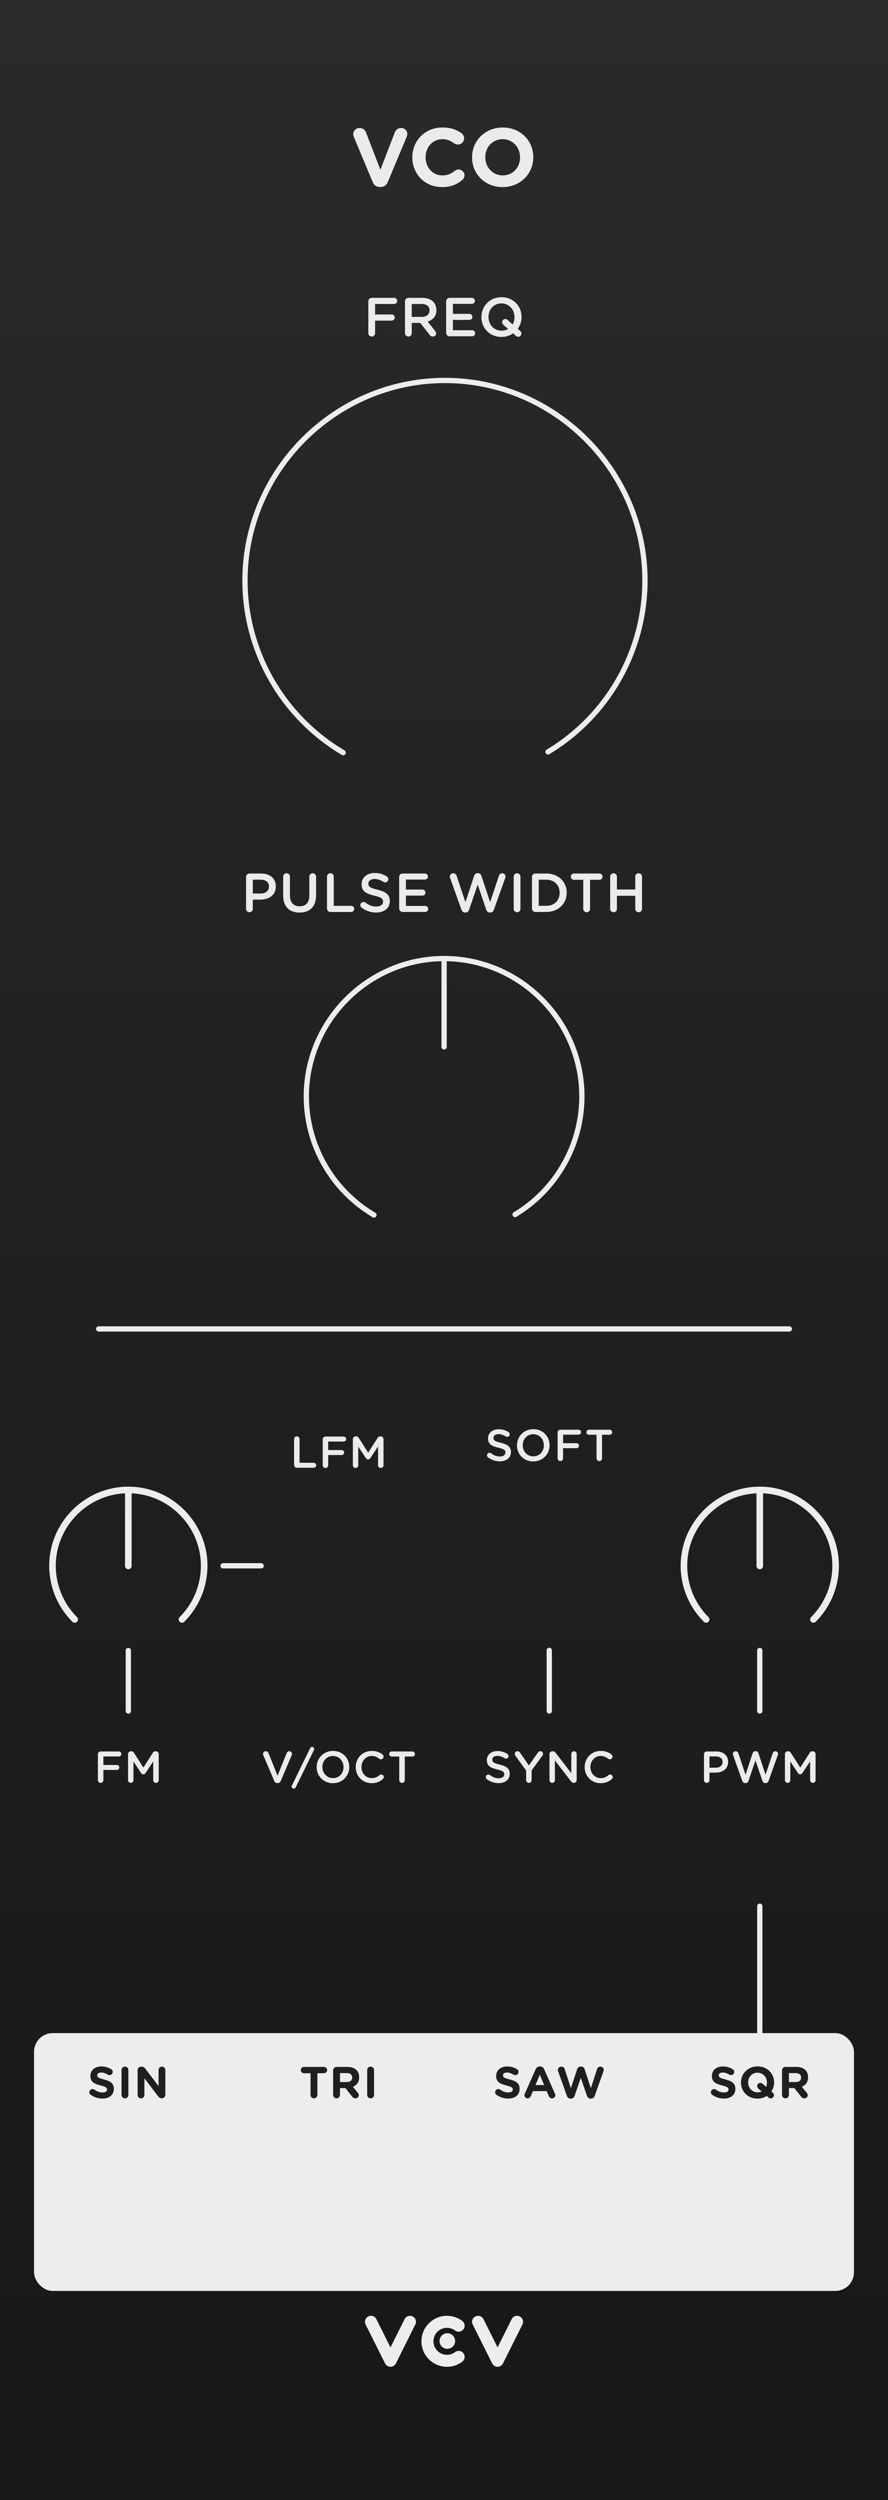 <?xml version="1.0" encoding="UTF-8"?>
<svg xmlns="http://www.w3.org/2000/svg" width="135" height="380" xmlns:xlink="http://www.w3.org/1999/xlink" viewBox="0 0 135 380">
  <rect x="0" y="0" width="135" height="380" fill="#808080" stroke="none"/>
  <defs>
    <linearGradient id="uuid-542e9d6e-db0d-43bf-a934-cf57106f22aa" x1="67.5" y1="0" x2="67.5" y2="380" gradientUnits="userSpaceOnUse">
      <stop offset="0" stop-color="#2a2a2b"/>
      <stop offset="1" stop-color="#171717"/>
    </linearGradient>
  </defs>
  <g id="uuid-8a3e00ab-3a8f-4654-b6ea-60d5cd9d4ff0" data-name="FND BG">
    <rect width="135" height="380" fill="url(#uuid-542e9d6e-db0d-43bf-a934-cf57106f22aa)"/>
  </g>
  <g id="uuid-a89de6aa-81a4-4570-b3f8-7ce0439fc845" data-name="FND GRAPH">
    <rect x="5.175" y="309.03" width="124.65" height="39.192" rx="2.835" ry="2.835" fill="#ededed"/>
    <g>
      <path d="m59.363,359.753c-.346,0-.661-.195-.816-.504l-2.964-5.929c-.225-.451-.043-.998.408-1.224.45-.225.998-.043,1.224.408l2.148,4.297,2.148-4.297c.225-.451.773-.633,1.224-.408.451.225.633.773.408,1.224l-2.964,5.929c-.155.309-.47.504-.816.504Z" fill="#ededed"/>
      <path d="m75.645,359.753c-.346,0-.661-.195-.816-.504l-2.964-5.929c-.225-.451-.043-.998.408-1.224.45-.225.998-.043,1.224.408l2.148,4.297,2.148-4.297c.225-.451.773-.633,1.224-.408.451.225.633.773.408,1.224l-2.964,5.929c-.155.309-.47.504-.816.504Z" fill="#ededed"/>
      <path d="m67.946,359.753c-2.137,0-3.876-1.739-3.876-3.876s1.739-3.876,3.876-3.876c.847,0,1.651.268,2.327.776.403.303.484.874.182,1.277-.302.403-.874.484-1.277.181-.357-.268-.783-.41-1.231-.41-1.132,0-2.052.921-2.052,2.052s.921,2.052,2.052,2.052c.448,0,.874-.142,1.231-.41.403-.303.974-.221,1.277.181.302.403.221.975-.182,1.277-.676.507-1.48.776-2.327.776Z" fill="#ededed"/>
      <circle cx="68.005" cy="355.831" r="1.186" fill="#ededed"/>
    </g>
    <line x1="83.504" y1="250.852" x2="83.504" y2="260.077" fill="none" stroke="#ededed" stroke-linecap="round" stroke-linejoin="round" stroke-width=".8"/>
    <line x1="115.509" y1="289.739" x2="115.509" y2="309.875" fill="none" stroke="#ededed" stroke-linecap="round" stroke-linejoin="round" stroke-width=".8"/>
    <line x1="39.7" y1="238" x2="33.913" y2="238" fill="none" stroke="#ededed" stroke-linecap="round" stroke-linejoin="round" stroke-width=".8"/>
    <line x1="15.004" y1="202" x2="120.004" y2="202" fill="none" stroke="#ededed" stroke-linecap="round" stroke-linejoin="round" stroke-width=".8"/>
    <g>
      <circle cx="67.506" cy="166.5" r="26.488" fill="none" isolation="isolate" opacity=".69"/>
      <path d="m78.305,184.603c6.295-3.783,10.158-10.61,10.158-17.955,0-11.491-9.456-20.947-20.947-20.947s-20.947,9.456-20.947,20.947c0,7.396,3.918,14.265,10.284,18.03" fill="none" stroke="#ededed" stroke-linecap="round" stroke-miterlimit="10" stroke-width=".8"/>
      <line x1="78.305" y1="184.603" x2="67.506" y2="166.5" fill="none"/>
      <line x1="67.516" y1="145.701" x2="67.516" y2="159.123" fill="none" stroke="#ededed" stroke-linecap="round" stroke-miterlimit="10" stroke-width=".8"/>
    </g>
    <g>
      <circle cx="67.633" cy="88.017" r="38.446" fill="none" isolation="isolate" opacity=".69"/>
      <path d="m83.306,114.292c9.137-5.49,14.744-15.4,14.744-26.06,0-16.678-13.724-30.403-30.403-30.403s-30.403,13.724-30.403,30.403c0,10.735,5.686,20.704,14.926,26.169" fill="none" stroke="#ededed" stroke-linecap="round" stroke-miterlimit="10" stroke-width=".8"/>
      <line x1="83.306" y1="114.292" x2="67.633" y2="88.017" fill="none"/>
    </g>
    <g>
      <line x1="19.509" y1="250.875" x2="19.509" y2="260.077" fill="none" stroke="#ededed" stroke-linecap="round" stroke-linejoin="round" stroke-width=".8"/>
      <line x1="19.509" y1="226.54" x2="19.509" y2="238.02" fill="none" stroke="#ededed" stroke-linecap="round" stroke-linejoin="round"/>
      <path d="m11.356,246.153c-2.162-2.162-3.377-5.096-3.377-8.153,0-6.326,5.205-11.531,11.531-11.531s11.531,5.205,11.531,11.531c0,3.057-1.216,5.992-3.377,8.153" fill="none" stroke="#ededed" stroke-linecap="round" stroke-linejoin="round"/>
    </g>
    <line x1="27.663" y1="246.153" x2="19.509" y2="238" fill="none"/>
    <line x1="19.509" y1="238" x2="11.356" y2="246.153" fill="none"/>
    <g>
      <line x1="115.506" y1="250.875" x2="115.506" y2="260.077" fill="none" stroke="#ededed" stroke-linecap="round" stroke-linejoin="round" stroke-width=".8"/>
      <line x1="115.506" y1="226.54" x2="115.506" y2="238.02" fill="none" stroke="#ededed" stroke-linecap="round" stroke-linejoin="round"/>
      <path d="m107.353,246.153c-2.162-2.162-3.377-5.096-3.377-8.153,0-6.326,5.205-11.531,11.531-11.531s11.531,5.205,11.531,11.531c0,3.057-1.216,5.992-3.377,8.153" fill="none" stroke="#ededed" stroke-linecap="round" stroke-linejoin="round"/>
    </g>
  </g>
  <g id="uuid-8b54a38b-799b-4896-806d-263b029f6387" data-name="FND TXT">
    <g>
      <path d="m74.198,221.527c-.095-.068-.162-.183-.162-.318,0-.217.176-.386.393-.386.115,0,.189.034.244.075.393.312.812.488,1.328.488.515,0,.84-.244.84-.596v-.014c0-.338-.189-.521-1.07-.725-1.01-.244-1.579-.542-1.579-1.416v-.013c0-.813.678-1.375,1.619-1.375.597,0,1.078.156,1.504.44.095.054.183.169.183.332,0,.217-.176.386-.393.386-.082,0-.149-.021-.217-.061-.366-.237-.718-.359-1.091-.359-.488,0-.772.251-.772.562v.014c0,.366.217.528,1.131.745,1.003.244,1.518.603,1.518,1.389v.014c0,.888-.697,1.416-1.693,1.416-.644,0-1.254-.203-1.782-.596Z" fill="#ebebeb"/>
      <path d="m78.594,219.698v-.014c0-1.334,1.03-2.453,2.486-2.453,1.457,0,2.473,1.104,2.473,2.439v.013c0,1.334-1.03,2.453-2.486,2.453s-2.473-1.104-2.473-2.439Zm4.086,0v-.014c0-.921-.671-1.687-1.613-1.687s-1.599.752-1.599,1.674v.013c0,.921.671,1.68,1.612,1.68.942,0,1.6-.745,1.6-1.667Z" fill="#ebebeb"/>
      <path d="m84.771,217.733c0-.237.183-.42.42-.42h2.764c.21,0,.379.169.379.379s-.169.379-.379.379h-2.351v1.294h2.046c.21,0,.38.169.38.379s-.17.379-.38.379h-2.046v1.551c0,.23-.183.414-.413.414-.237,0-.42-.183-.42-.414v-3.943Z" fill="#ebebeb"/>
      <path d="m90.688,218.085h-1.152c-.217,0-.386-.176-.386-.386s.169-.386.386-.386h3.15c.21,0,.379.176.379.386s-.169.386-.379.386h-1.159v3.59c0,.23-.189.414-.42.414s-.42-.183-.42-.414v-3.59Z" fill="#ebebeb"/>
    </g>
    <g>
      <path d="m44.709,218.736c0-.23.183-.414.42-.414.23,0,.413.183.413.414v3.604h2.148c.21,0,.379.169.379.379s-.169.379-.379.379h-2.561c-.237,0-.42-.183-.42-.42v-3.943Z" fill="#ebebeb"/>
      <path d="m49.062,218.776c0-.237.183-.42.42-.42h2.764c.21,0,.379.169.379.38,0,.21-.169.379-.379.379h-2.351v1.294h2.046c.21,0,.379.169.379.379s-.169.379-.379.379h-2.046v1.551c0,.23-.183.413-.413.413-.237,0-.42-.183-.42-.413v-3.943Z" fill="#ebebeb"/>
      <path d="m53.644,218.749c0-.23.183-.42.42-.42h.088c.183,0,.305.095.386.224l1.437,2.249,1.443-2.256c.088-.142.21-.217.379-.217h.088c.237,0,.42.19.42.42v3.97c0,.23-.183.413-.42.413-.223,0-.413-.189-.413-.413v-2.846l-1.158,1.741c-.088.136-.197.217-.353.217-.149,0-.257-.081-.346-.217l-1.151-1.728v2.839c0,.23-.183.406-.414.406-.23,0-.406-.176-.406-.406v-3.977Z" fill="#ebebeb"/>
    </g>
    <g>
      <path d="m55.996,45.79c0-.292.226-.518.518-.518h3.406c.258,0,.467.209.467.468s-.209.467-.467.467h-2.896v1.594h2.521c.259,0,.468.208.468.467s-.209.467-.468.467h-2.521v1.912c0,.284-.226.509-.509.509-.292,0-.518-.225-.518-.509v-4.858Z" fill="#ebebeb"/>
      <path d="m61.57,45.79c0-.292.226-.518.518-.518h2.087c.734,0,1.31.217,1.686.584.309.317.484.751.484,1.26v.017c0,.935-.542,1.502-1.327,1.745l1.119,1.411c.1.125.167.233.167.392,0,.284-.242.476-.493.476-.234,0-.384-.108-.501-.267l-1.418-1.811h-1.294v1.569c0,.284-.226.509-.509.509-.292,0-.518-.225-.518-.509v-4.858Zm2.529,2.379c.734,0,1.202-.384,1.202-.977v-.017c0-.626-.451-.968-1.21-.968h-1.494v1.961h1.502Z" fill="#ebebeb"/>
      <path d="m67.825,50.597v-4.808c0-.292.226-.518.518-.518h3.397c.25,0,.459.209.459.459,0,.258-.209.459-.459.459h-2.888v1.519h2.512c.25,0,.459.208.459.467,0,.25-.208.451-.459.451h-2.512v1.569h2.93c.25,0,.459.208.459.459,0,.259-.208.459-.459.459h-3.439c-.292,0-.518-.226-.518-.518Z" fill="#ebebeb"/>
      <path d="m73.185,48.21v-.017c0-1.644,1.269-3.021,3.063-3.021s3.046,1.361,3.046,3.005v.017c0,.66-.217,1.286-.592,1.794l.375.309c.117.1.192.225.192.4,0,.267-.217.493-.484.493-.15,0-.267-.059-.359-.15l-.417-.375c-.493.351-1.102.551-1.778.551-1.794,0-3.046-1.36-3.046-3.005Zm3.155.768c0-.267.217-.493.484-.493.15,0,.242.05.359.15l.751.685c.184-.317.284-.693.284-1.11v-.017c0-1.135-.826-2.078-1.986-2.078s-1.97.926-1.97,2.062v.017c0,1.135.826,2.07,1.986,2.07.384,0,.726-.1,1.01-.267l-.726-.617c-.117-.101-.192-.226-.192-.401Z" fill="#ebebeb"/>
    </g>
    <g>
      <path d="m37.408,133.294c0-.292.226-.518.518-.518h1.786c1.369,0,2.22.776,2.22,1.953v.017c0,1.31-1.052,1.995-2.337,1.995h-1.16v1.411c0,.284-.226.509-.509.509-.292,0-.518-.225-.518-.509v-4.858Zm2.22,2.521c.776,0,1.261-.434,1.261-1.043v-.017c0-.685-.493-1.043-1.261-1.043h-1.193v2.104h1.193Z" fill="#ebebeb"/>
      <path d="m43.05,136.141v-2.896c0-.284.226-.509.518-.509.284,0,.509.225.509.509v2.854c0,1.085.559,1.661,1.478,1.661.91,0,1.469-.542,1.469-1.619v-2.896c0-.284.226-.509.518-.509.284,0,.509.225.509.509v2.846c0,1.744-.985,2.621-2.513,2.621-1.519,0-2.487-.876-2.487-2.571Z" fill="#ebebeb"/>
      <path d="m49.711,133.245c0-.284.226-.509.518-.509.284,0,.509.225.509.509v4.44h2.646c.259,0,.467.209.467.468s-.208.467-.467.467h-3.155c-.292,0-.518-.226-.518-.518v-4.857Z" fill="#ebebeb"/>
      <path d="m54.979,137.969c-.117-.084-.2-.226-.2-.393,0-.267.217-.476.484-.476.142,0,.234.042.3.092.484.384,1.002.601,1.636.601s1.035-.301,1.035-.735v-.017c0-.417-.233-.643-1.318-.893-1.244-.3-1.945-.667-1.945-1.744v-.017c0-1.001.834-1.694,1.995-1.694.734,0,1.327.192,1.853.543.117.066.225.208.225.409,0,.267-.217.476-.484.476-.1,0-.184-.025-.267-.075-.451-.292-.885-.442-1.344-.442-.601,0-.952.309-.952.692v.017c0,.451.267.651,1.394.918,1.235.3,1.87.743,1.87,1.711v.017c0,1.094-.86,1.745-2.087,1.745-.792,0-1.544-.25-2.195-.734Z" fill="#ebebeb"/>
      <path d="m60.684,138.102v-4.808c0-.292.226-.518.518-.518h3.397c.25,0,.459.209.459.459,0,.258-.209.459-.459.459h-2.888v1.519h2.512c.25,0,.459.208.459.467,0,.25-.208.451-.459.451h-2.512v1.569h2.93c.25,0,.459.208.459.459,0,.259-.208.459-.459.459h-3.439c-.292,0-.518-.226-.518-.518Z" fill="#ebebeb"/>
      <path d="m68.424,133.437c-.025-.059-.042-.134-.042-.2,0-.284.242-.501.526-.501.25,0,.442.159.509.375l1.344,4.015,1.318-3.998c.084-.242.259-.409.518-.409h.075c.259,0,.442.167.518.409l1.319,3.998,1.344-4.023c.075-.208.25-.367.5-.367.276,0,.509.217.509.492,0,.067-.025.15-.05.209l-1.728,4.841c-.092.259-.284.426-.534.426h-.1c-.25,0-.434-.159-.526-.426l-1.302-3.814-1.302,3.814c-.092.267-.284.426-.534.426h-.1c-.25,0-.434-.159-.534-.426l-1.728-4.841Z" fill="#ebebeb"/>
      <path d="m78.096,133.245c0-.284.226-.509.518-.509.284,0,.509.225.509.509v4.908c0,.284-.226.509-.509.509-.292,0-.518-.225-.518-.509v-4.908Z" fill="#ebebeb"/>
      <path d="m80.874,133.294c0-.292.226-.518.518-.518h1.661c1.836,0,3.105,1.261,3.105,2.905v.017c0,1.645-1.269,2.921-3.105,2.921h-1.661c-.292,0-.518-.226-.518-.518v-4.808Zm2.179,4.39c1.227,0,2.028-.826,2.028-1.97v-.017c0-1.144-.801-1.986-2.028-1.986h-1.152v3.973h1.152Z" fill="#ebebeb"/>
      <path d="m88.67,133.729h-1.419c-.267,0-.476-.217-.476-.476s.209-.476.476-.476h3.881c.259,0,.467.217.467.476s-.208.476-.467.476h-1.427v4.424c0,.284-.233.509-.518.509-.284,0-.517-.225-.517-.509v-4.424Z" fill="#ebebeb"/>
      <path d="m92.762,133.245c0-.284.226-.509.518-.509.284,0,.509.225.509.509v1.961h2.788v-1.961c0-.284.226-.509.509-.509.292,0,.518.225.518.509v4.908c0,.284-.226.509-.518.509-.284,0-.509-.225-.509-.509v-1.995h-2.788v1.995c0,.284-.226.509-.509.509-.292,0-.518-.225-.518-.509v-4.908Z" fill="#ebebeb"/>
    </g>
    <g>
      <path d="m56.655,27.661l-2.84-6.794c-.062-.15-.113-.301-.113-.463,0-.538.426-.951.964-.951.5,0,.826.288.976.676l2.19,5.668,2.214-5.73c.125-.313.463-.613.926-.613.526,0,.951.4.951.926,0,.15-.05.312-.1.425l-2.865,6.857c-.2.476-.563.763-1.088.763h-.125c-.525,0-.888-.288-1.088-.763Z" fill="#ebebeb"/>
      <path d="m62.686,23.933v-.025c0-2.49,1.877-4.529,4.567-4.529,1.314,0,2.202.351,2.928.889.2.15.375.425.375.763,0,.526-.425.938-.951.938-.263,0-.438-.1-.576-.188-.538-.4-1.101-.625-1.789-.625-1.477,0-2.54,1.226-2.54,2.728v.025c0,1.501,1.039,2.753,2.54,2.753.813,0,1.351-.25,1.902-.688.15-.125.35-.212.575-.212.488,0,.901.4.901.888,0,.3-.15.538-.325.688-.788.688-1.714,1.101-3.115,1.101-2.578,0-4.492-1.989-4.492-4.504Z" fill="#ebebeb"/>
      <path d="m71.766,23.933v-.025c0-2.49,1.964-4.529,4.667-4.529s4.642,2.015,4.642,4.504v.025c0,2.49-1.964,4.529-4.667,4.529s-4.642-2.014-4.642-4.504Zm7.295,0v-.025c0-1.501-1.102-2.752-2.653-2.752s-2.627,1.226-2.627,2.728v.025c0,1.501,1.101,2.753,2.652,2.753,1.552,0,2.628-1.227,2.628-2.728Z" fill="#ebebeb"/>
    </g>
    <g>
      <path d="m14.885,266.642c0-.237.183-.42.42-.42h2.764c.21,0,.379.169.379.379s-.169.379-.379.379h-2.351v1.294h2.046c.21,0,.379.169.379.379s-.169.379-.379.379h-2.046v1.551c0,.23-.183.414-.414.414-.237,0-.42-.183-.42-.414v-3.943Z" fill="#ebebeb"/>
      <path d="m19.468,266.615c0-.23.183-.42.42-.42h.088c.183,0,.305.095.386.224l1.437,2.249,1.443-2.256c.088-.143.21-.217.379-.217h.088c.237,0,.42.189.42.42v3.97c0,.23-.183.414-.42.414-.224,0-.414-.19-.414-.414v-2.845l-1.159,1.741c-.088.135-.196.217-.352.217-.149,0-.257-.082-.345-.217l-1.152-1.728v2.838c0,.23-.183.407-.413.407s-.406-.176-.406-.407v-3.977Z" fill="#ebebeb"/>
    </g>
    <g>
      <path d="m41.688,270.693l-1.66-3.902c-.027-.061-.047-.122-.047-.196,0-.224.183-.406.42-.406.217,0,.359.122.427.298l1.368,3.421,1.389-3.449c.055-.142.203-.271.4-.271.23,0,.414.176.414.399,0,.061-.021.129-.041.176l-1.667,3.929c-.088.21-.244.339-.481.339h-.048c-.23,0-.386-.129-.474-.339Z" fill="#ebebeb"/>
      <path d="m44.38,271.392l2.771-5.678c.061-.122.162-.189.298-.189.176,0,.318.142.318.312,0,.061-.021.122-.034.163l-2.778,5.677c-.061.122-.156.19-.291.19-.177,0-.325-.142-.325-.312,0-.061.02-.122.04-.162Z" fill="#ebebeb"/>
      <path d="m48.14,268.607v-.014c0-1.334,1.03-2.453,2.487-2.453,1.456,0,2.473,1.104,2.473,2.439v.013c0,1.334-1.03,2.453-2.486,2.453-1.457,0-2.473-1.104-2.473-2.439Zm4.085,0v-.014c0-.921-.671-1.687-1.612-1.687-.942,0-1.599.752-1.599,1.674v.013c0,.921.67,1.68,1.613,1.68.941,0,1.599-.745,1.599-1.667Z" fill="#ebebeb"/>
      <path d="m54.079,268.607v-.014c0-1.348,1.009-2.453,2.445-2.453.732,0,1.213.217,1.626.535.088.068.163.183.163.332,0,.23-.183.407-.414.407-.115,0-.197-.041-.25-.082-.325-.264-.678-.427-1.132-.427-.9,0-1.564.745-1.564,1.674v.013c0,.928.657,1.68,1.564,1.68.502,0,.84-.163,1.186-.454.062-.054.149-.095.251-.095.21,0,.393.176.393.386,0,.129-.061.23-.135.298-.447.393-.956.637-1.721.637-1.382,0-2.412-1.077-2.412-2.439Z" fill="#ebebeb"/>
      <path d="m60.698,266.995h-1.152c-.217,0-.386-.176-.386-.386s.169-.386.386-.386h3.15c.21,0,.379.176.379.386s-.169.386-.379.386h-1.159v3.59c0,.23-.189.414-.42.414s-.42-.183-.42-.414v-3.59Z" fill="#ebebeb"/>
    </g>
    <g>
      <path d="m74.017,270.436c-.095-.068-.162-.183-.162-.318,0-.217.176-.386.393-.386.115,0,.189.034.244.075.393.312.812.488,1.328.488.515,0,.84-.244.84-.596v-.014c0-.338-.189-.521-1.07-.725-1.01-.244-1.579-.542-1.579-1.416v-.013c0-.813.678-1.375,1.619-1.375.597,0,1.078.156,1.504.44.095.054.183.169.183.332,0,.217-.176.386-.393.386-.082,0-.149-.021-.217-.061-.366-.237-.718-.359-1.091-.359-.488,0-.772.251-.772.562v.014c0,.366.217.528,1.131.745,1.003.244,1.518.603,1.518,1.389v.014c0,.888-.697,1.416-1.693,1.416-.644,0-1.254-.203-1.782-.596Z" fill="#ebebeb"/>
      <path d="m79.988,269.122l-1.633-2.243c-.054-.082-.095-.176-.095-.291,0-.224.183-.399.42-.399.183,0,.305.102.406.25l1.321,1.904,1.342-1.911c.102-.149.224-.25.399-.25.244,0,.406.183.406.406,0,.115-.054.217-.115.298l-1.62,2.215v1.483c0,.23-.183.414-.42.414-.23,0-.413-.183-.413-.414v-1.463Z" fill="#ebebeb"/>
      <path d="m83.538,266.615c0-.23.184-.42.42-.42h.088c.203,0,.318.102.434.244l2.371,3.069v-2.913c0-.224.183-.406.406-.406.23,0,.413.183.413.406v3.983c0,.23-.176.414-.406.414h-.034c-.196,0-.318-.102-.434-.25l-2.438-3.157v3.008c0,.224-.183.407-.407.407-.23,0-.414-.183-.414-.407v-3.977Z" fill="#ebebeb"/>
      <path d="m88.886,268.607v-.014c0-1.348,1.009-2.453,2.445-2.453.732,0,1.213.217,1.626.535.088.068.163.183.163.332,0,.23-.183.407-.414.407-.115,0-.197-.041-.25-.082-.325-.264-.678-.427-1.132-.427-.9,0-1.564.745-1.564,1.674v.013c0,.928.657,1.68,1.564,1.68.502,0,.84-.163,1.186-.454.062-.054.149-.095.251-.095.21,0,.393.176.393.386,0,.129-.061.23-.135.298-.447.393-.956.637-1.721.637-1.382,0-2.412-1.077-2.412-2.439Z" fill="#ebebeb"/>
    </g>
    <g>
      <path d="m107.024,266.642c0-.237.183-.42.42-.42h1.45c1.111,0,1.802.63,1.802,1.585v.014c0,1.063-.854,1.619-1.897,1.619h-.942v1.145c0,.23-.183.414-.413.414-.237,0-.42-.183-.42-.414v-3.943Zm1.802,2.046c.63,0,1.023-.353,1.023-.847v-.013c0-.556-.4-.847-1.023-.847h-.969v1.708h.969Z" fill="#ebebeb"/>
      <path d="m111.444,266.757c-.02-.047-.034-.108-.034-.163,0-.23.196-.406.427-.406.203,0,.359.128.413.305l1.091,3.259,1.07-3.245c.068-.196.21-.332.42-.332h.062c.21,0,.359.136.42.332l1.07,3.245,1.091-3.266c.061-.169.203-.298.406-.298.224,0,.414.176.414.399,0,.054-.021.122-.041.169l-1.402,3.929c-.075.21-.23.346-.434.346h-.082c-.204,0-.352-.129-.427-.346l-1.057-3.096-1.057,3.096c-.075.217-.23.346-.434.346h-.082c-.203,0-.352-.129-.434-.346l-1.402-3.929Z" fill="#ebebeb"/>
      <path d="m119.329,266.615c0-.23.183-.42.42-.42h.088c.183,0,.305.095.386.224l1.437,2.249,1.443-2.256c.088-.143.21-.217.379-.217h.088c.237,0,.42.189.42.42v3.97c0,.23-.183.414-.42.414-.224,0-.413-.19-.413-.414v-2.845l-1.158,1.741c-.088.135-.197.217-.353.217-.149,0-.257-.082-.346-.217l-1.151-1.728v2.838c0,.23-.183.407-.414.407-.23,0-.406-.176-.406-.407v-3.977Z" fill="#ebebeb"/>
    </g>
    <g>
      <path d="m47.208,315.129h-1.002c-.265,0-.481-.217-.481-.481s.217-.481.481-.481h3.048c.264,0,.481.217.481.481s-.217.481-.481.481h-1.002v3.3c0,.291-.23.521-.521.521-.291,0-.522-.23-.522-.521v-3.3Z" fill="#1f1f1f"/>
      <path d="m50.644,314.688c0-.291.23-.521.521-.521h1.646c.603,0,1.07.169,1.382.481.264.264.406.637.406,1.084v.014c0,.745-.373,1.206-.948,1.443l.725.881c.102.129.169.237.169.399,0,.291-.244.481-.495.481-.237,0-.393-.115-.515-.271l-1.016-1.288h-.834v1.037c0,.291-.23.521-.521.521-.291,0-.521-.23-.521-.521v-3.74Zm2.1,1.782c.508,0,.799-.271.799-.671v-.014c0-.447-.312-.678-.82-.678h-1.037v1.362h1.057Z" fill="#1f1f1f"/>
      <path d="m55.823,314.648c0-.291.23-.521.521-.521s.521.23.521.521v3.781c0,.291-.23.521-.521.521s-.521-.23-.521-.521v-3.781Z" fill="#1f1f1f"/>
    </g>
    <g>
      <path d="m13.782,318.408c-.115-.082-.196-.23-.196-.393,0-.271.217-.481.488-.481.135,0,.23.047.298.095.359.264.752.427,1.213.427.427,0,.684-.169.684-.447v-.013c0-.264-.163-.4-.955-.603-.955-.244-1.572-.508-1.572-1.45v-.013c0-.86.691-1.43,1.66-1.43.576,0,1.077.149,1.504.42.115.067.23.21.23.413,0,.271-.217.481-.488.481-.102,0-.183-.027-.264-.075-.345-.203-.67-.318-.996-.318-.4,0-.61.183-.61.413v.014c0,.312.203.414,1.023.624.962.25,1.504.596,1.504,1.422v.014c0,.942-.718,1.47-1.741,1.47-.623,0-1.253-.189-1.782-.569Z" fill="#1f1f1f"/>
      <path d="m18.475,314.648c0-.291.23-.521.521-.521s.521.23.521.521v3.781c0,.291-.23.521-.521.521s-.521-.23-.521-.521v-3.781Z" fill="#1f1f1f"/>
      <path d="m20.923,314.662c0-.291.23-.522.522-.522h.108c.25,0,.4.122.542.305l2.012,2.642v-2.446c0-.285.23-.515.515-.515.285,0,.515.23.515.515v3.774c0,.291-.23.521-.522.521h-.034c-.25,0-.4-.122-.542-.305l-2.086-2.737v2.541c0,.285-.23.515-.515.515s-.515-.23-.515-.515v-3.773Z" fill="#1f1f1f"/>
    </g>
    <g>
      <path d="m75.472,318.408c-.115-.082-.196-.23-.196-.393,0-.271.217-.481.488-.481.135,0,.23.047.298.095.359.264.752.427,1.213.427.427,0,.684-.169.684-.447v-.013c0-.264-.163-.4-.955-.603-.955-.244-1.572-.508-1.572-1.45v-.013c0-.86.691-1.43,1.66-1.43.576,0,1.077.149,1.504.42.115.067.23.21.23.413,0,.271-.217.481-.488.481-.102,0-.183-.027-.264-.075-.345-.203-.67-.318-.996-.318-.4,0-.61.183-.61.413v.014c0,.312.203.414,1.023.624.962.25,1.504.596,1.504,1.422v.014c0,.942-.718,1.47-1.741,1.47-.623,0-1.253-.189-1.782-.569Z" fill="#1f1f1f"/>
      <path d="m79.788,318.239l1.653-3.733c.115-.258.325-.413.61-.413h.061c.284,0,.487.155.603.413l1.653,3.733c.034.075.054.142.054.21,0,.278-.217.501-.495.501-.244,0-.406-.143-.501-.359l-.318-.745h-2.086l-.332.779c-.088.203-.264.325-.481.325-.271,0-.481-.217-.481-.488,0-.075.027-.149.061-.224Zm2.934-1.314l-.657-1.565-.657,1.565h1.314Z" fill="#1f1f1f"/>
      <path d="m84.847,314.831c-.021-.061-.041-.136-.041-.196,0-.291.244-.508.535-.508.244,0,.44.156.508.373l.942,2.906.949-2.879c.081-.244.264-.414.528-.414h.081c.265,0,.447.163.529.414l.948,2.879.942-2.906c.067-.203.244-.373.501-.373.285,0,.515.217.515.501,0,.061-.021.142-.041.203l-1.328,3.726c-.095.264-.291.427-.542.427h-.108c-.25,0-.44-.156-.535-.427l-.935-2.717-.935,2.717c-.095.271-.285.427-.536.427h-.108c-.25,0-.447-.163-.542-.427l-1.328-3.726Z" fill="#1f1f1f"/>
    </g>
    <g>
      <path d="m108.268,318.408c-.115-.082-.196-.23-.196-.393,0-.271.217-.481.488-.481.135,0,.23.047.298.095.359.264.752.427,1.213.427.427,0,.684-.169.684-.447v-.013c0-.264-.163-.4-.955-.603-.955-.244-1.572-.508-1.572-1.45v-.013c0-.86.691-1.43,1.66-1.43.576,0,1.077.149,1.504.42.115.067.23.21.23.413,0,.271-.217.481-.488.481-.102,0-.183-.027-.264-.075-.345-.203-.67-.318-.996-.318-.4,0-.61.183-.61.413v.014c0,.312.203.414,1.023.624.962.25,1.504.596,1.504,1.422v.014c0,.942-.718,1.47-1.741,1.47-.623,0-1.253-.189-1.782-.569Z" fill="#1f1f1f"/>
      <path d="m112.647,316.552v-.014c0-1.348,1.064-2.452,2.527-2.452s2.513,1.091,2.513,2.438v.014c0,.501-.156.969-.42,1.362l.203.169c.108.095.19.224.19.393,0,.271-.217.495-.488.495-.143,0-.264-.061-.346-.143l-.257-.23c-.4.258-.881.407-1.409.407-1.463,0-2.514-1.091-2.514-2.439Zm2.466.535c0-.271.217-.495.488-.495.142,0,.237.047.345.142l.522.468c.081-.189.128-.413.128-.65v-.014c0-.813-.596-1.49-1.436-1.49s-1.423.664-1.423,1.477v.014c0,.813.596,1.491,1.437,1.491.23,0,.44-.041.623-.129l-.495-.42c-.108-.095-.189-.224-.189-.393Z" fill="#1f1f1f"/>
      <path d="m118.892,314.688c0-.291.23-.521.521-.521h1.646c.603,0,1.07.169,1.382.481.264.264.406.637.406,1.084v.014c0,.745-.373,1.206-.948,1.443l.725.881c.102.129.169.237.169.399,0,.291-.244.481-.495.481-.237,0-.393-.115-.515-.271l-1.016-1.288h-.834v1.037c0,.291-.23.521-.521.521-.291,0-.521-.23-.521-.521v-3.74Zm2.1,1.782c.508,0,.799-.271.799-.671v-.014c0-.447-.312-.678-.82-.678h-1.037v1.362h1.057Z" fill="#1f1f1f"/>
    </g>
  </g>
</svg>